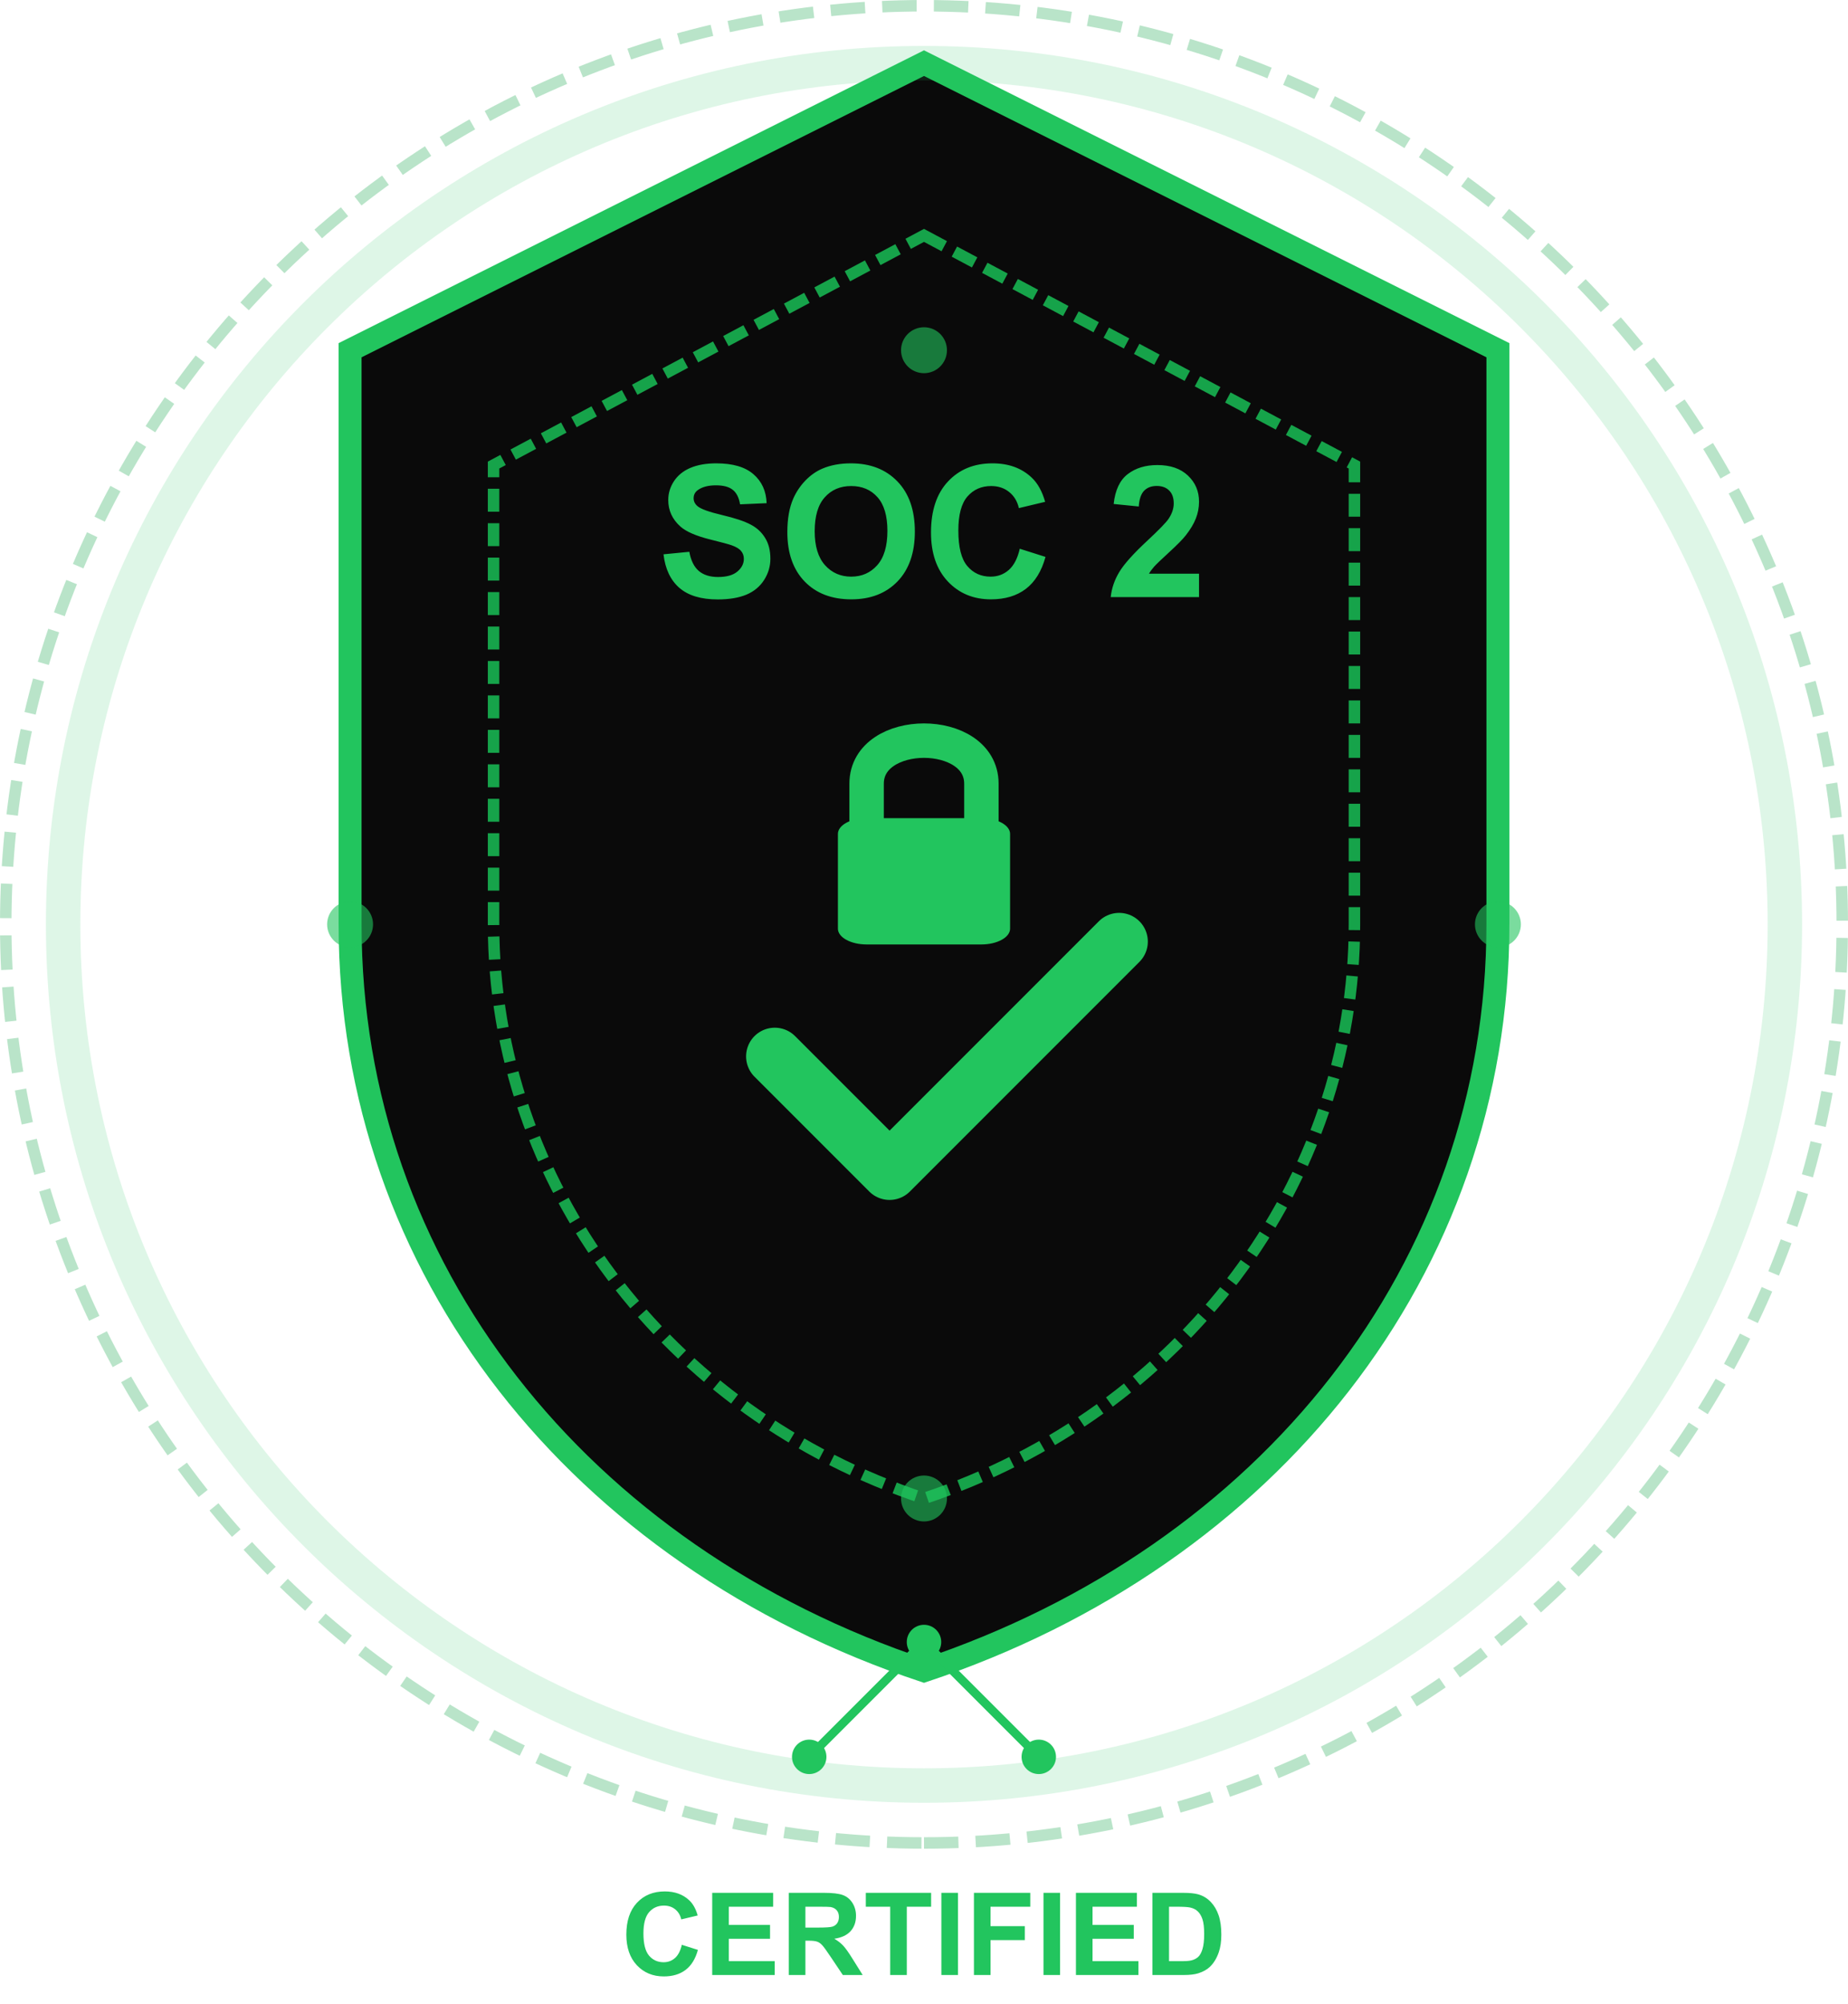 <svg width="322" height="349" viewBox="0 0 322 349" fill="none" xmlns="http://www.w3.org/2000/svg">
<path d="M161 11L261 61V161C261 221 221 271 161 291C101 271 61 221 61 161V61L161 11Z" fill="#0A0A0A" stroke="#22C55E" stroke-width="4"/>
<path d="M161 41L236 81V161C236 206 206 246 161 261C116 246 86 206 86 161V81L161 41Z" stroke="#16A34A" stroke-width="2" stroke-dasharray="4 2"/>
<path d="M115.609 96.547L120.109 96.109C120.38 97.62 120.927 98.729 121.75 99.438C122.583 100.146 123.703 100.5 125.109 100.5C126.599 100.5 127.719 100.188 128.469 99.562C129.229 98.927 129.609 98.188 129.609 97.344C129.609 96.802 129.448 96.344 129.125 95.969C128.812 95.583 128.26 95.25 127.469 94.969C126.927 94.781 125.693 94.448 123.766 93.969C121.286 93.354 119.547 92.599 118.547 91.703C117.141 90.443 116.438 88.906 116.438 87.094C116.438 85.927 116.766 84.838 117.422 83.828C118.089 82.807 119.042 82.031 120.281 81.5C121.531 80.969 123.036 80.703 124.797 80.703C127.672 80.703 129.833 81.333 131.281 82.594C132.74 83.854 133.505 85.537 133.578 87.641L128.953 87.844C128.755 86.667 128.328 85.823 127.672 85.312C127.026 84.792 126.052 84.531 124.75 84.531C123.406 84.531 122.354 84.807 121.594 85.359C121.104 85.713 120.859 86.188 120.859 86.781C120.859 87.323 121.089 87.787 121.547 88.172C122.13 88.662 123.547 89.172 125.797 89.703C128.047 90.234 129.708 90.787 130.781 91.359C131.865 91.922 132.708 92.698 133.312 93.688C133.927 94.667 134.234 95.88 134.234 97.328C134.234 98.641 133.87 99.87 133.141 101.016C132.411 102.161 131.38 103.016 130.047 103.578C128.714 104.13 127.052 104.406 125.062 104.406C122.167 104.406 119.943 103.74 118.391 102.406C116.839 101.062 115.911 99.109 115.609 96.547ZM137.188 92.688C137.188 90.354 137.536 88.396 138.234 86.812C138.755 85.646 139.464 84.599 140.359 83.672C141.266 82.745 142.255 82.057 143.328 81.609C144.755 81.005 146.401 80.703 148.266 80.703C151.641 80.703 154.339 81.75 156.359 83.844C158.391 85.938 159.406 88.849 159.406 92.578C159.406 96.276 158.401 99.172 156.391 101.266C154.38 103.349 151.693 104.391 148.328 104.391C144.922 104.391 142.214 103.354 140.203 101.281C138.193 99.198 137.188 96.333 137.188 92.688ZM141.953 92.531C141.953 95.125 142.552 97.094 143.75 98.438C144.948 99.771 146.469 100.438 148.312 100.438C150.156 100.438 151.667 99.776 152.844 98.453C154.031 97.12 154.625 95.125 154.625 92.469C154.625 89.844 154.047 87.885 152.891 86.594C151.745 85.302 150.219 84.656 148.312 84.656C146.406 84.656 144.87 85.312 143.703 86.625C142.536 87.927 141.953 89.896 141.953 92.531ZM177.688 95.578L182.172 97C181.484 99.5 180.339 101.359 178.734 102.578C177.141 103.786 175.115 104.391 172.656 104.391C169.615 104.391 167.115 103.354 165.156 101.281C163.198 99.198 162.219 96.354 162.219 92.75C162.219 88.938 163.203 85.979 165.172 83.875C167.141 81.76 169.729 80.703 172.938 80.703C175.74 80.703 178.016 81.531 179.766 83.188C180.807 84.167 181.589 85.573 182.109 87.406L177.531 88.5C177.26 87.312 176.693 86.375 175.828 85.688C174.974 85 173.932 84.656 172.703 84.656C171.005 84.656 169.625 85.266 168.562 86.484C167.51 87.703 166.984 89.677 166.984 92.406C166.984 95.302 167.505 97.365 168.547 98.594C169.589 99.823 170.943 100.438 172.609 100.438C173.839 100.438 174.896 100.047 175.781 99.266C176.667 98.484 177.302 97.255 177.688 95.578ZM208.922 99.922V104H193.531C193.698 102.458 194.198 101 195.031 99.625C195.865 98.24 197.51 96.406 199.969 94.125C201.948 92.281 203.161 91.031 203.609 90.375C204.214 89.469 204.516 88.573 204.516 87.688C204.516 86.708 204.25 85.958 203.719 85.438C203.198 84.906 202.474 84.641 201.547 84.641C200.63 84.641 199.901 84.917 199.359 85.469C198.818 86.021 198.505 86.938 198.422 88.219L194.047 87.781C194.307 85.365 195.125 83.63 196.5 82.578C197.875 81.526 199.594 81 201.656 81C203.917 81 205.693 81.609 206.984 82.828C208.276 84.047 208.922 85.562 208.922 87.375C208.922 88.406 208.734 89.391 208.359 90.328C207.995 91.255 207.411 92.229 206.609 93.25C206.078 93.927 205.12 94.901 203.734 96.172C202.349 97.443 201.469 98.287 201.094 98.703C200.729 99.12 200.432 99.526 200.203 99.922H208.922Z" fill="#22C55E"/>
<path d="M135 184L155 204L195 164" stroke="#22C55E" stroke-width="10" stroke-linecap="round" stroke-linejoin="round"/>
<path d="M171 142.5H151C148.239 142.5 146 143.731 146 145.25V161.75C146 163.269 148.239 164.5 151 164.5H171C173.761 164.5 176 163.269 176 161.75V145.25C176 143.731 173.761 142.5 171 142.5Z" fill="#22C55E"/>
<path d="M151 156.5V136.5C151 126.5 171 126.5 171 136.5V156.5" stroke="#22C55E" stroke-width="6" stroke-linecap="round"/>
<path d="M161 311C243.843 311 311 243.843 311 161C311 78.157 243.843 11 161 11C78.157 11 11 78.157 11 161C11 243.843 78.157 311 161 311Z" stroke="#22C55E" stroke-opacity="0.15" stroke-width="6"/>
<path d="M161 321C249.366 321 321 249.366 321 161C321 72.634 249.366 1 161 1C72.634 1 1 72.634 1 161C1 249.366 72.634 321 161 321Z" stroke="#16A34A" stroke-opacity="0.3" stroke-width="2" stroke-dasharray="6 3"/>
<path d="M161 289C162.657 289 164 287.657 164 286C164 284.343 162.657 283 161 283C159.343 283 158 284.343 158 286C158 287.657 159.343 289 161 289Z" fill="#22C55E"/>
<path d="M161 286L181 306" stroke="#22C55E" stroke-width="1.5"/>
<path d="M181 309C182.657 309 184 307.657 184 306C184 304.343 182.657 303 181 303C179.343 303 178 304.343 178 306C178 307.657 179.343 309 181 309Z" fill="#22C55E"/>
<path d="M161 286L141 306" stroke="#22C55E" stroke-width="1.5"/>
<path d="M141 309C142.657 309 144 307.657 144 306C144 304.343 142.657 303 141 303C139.343 303 138 304.343 138 306C138 307.657 139.343 309 141 309Z" fill="#22C55E"/>
<path d="M61 165C63.209 165 65 163.209 65 161C65 158.791 63.209 157 61 157C58.791 157 57 158.791 57 161C57 163.209 58.791 165 61 165Z" fill="#22C55E" fill-opacity="0.6"/>
<path d="M261 165C263.209 165 265 163.209 265 161C265 158.791 263.209 157 261 157C258.791 157 257 158.791 257 161C257 163.209 258.791 165 261 165Z" fill="#22C55E" fill-opacity="0.6"/>
<path d="M161 65C163.209 65 165 63.209 165 61C165 58.791 163.209 57 161 57C158.791 57 157 58.791 157 61C157 63.209 158.791 65 161 65Z" fill="#22C55E" fill-opacity="0.6"/>
<path d="M161 265C163.209 265 165 263.209 165 261C165 258.791 163.209 257 161 257C158.791 257 157 258.791 157 261C157 263.209 158.791 265 161 265Z" fill="#22C55E" fill-opacity="0.6"/>
<path d="M118.803 338.736L121.605 339.625C121.176 341.188 120.46 342.35 119.457 343.111C118.461 343.867 117.195 344.244 115.658 344.244C113.757 344.244 112.195 343.596 110.971 342.301C109.747 340.999 109.135 339.221 109.135 336.969C109.135 334.586 109.75 332.737 110.98 331.422C112.211 330.1 113.829 329.439 115.834 329.439C117.585 329.439 119.008 329.957 120.102 330.992C120.753 331.604 121.241 332.483 121.566 333.629L118.705 334.312C118.536 333.57 118.181 332.984 117.641 332.555C117.107 332.125 116.456 331.91 115.688 331.91C114.626 331.91 113.764 332.291 113.1 333.053C112.442 333.814 112.113 335.048 112.113 336.754C112.113 338.564 112.439 339.853 113.09 340.621C113.741 341.389 114.587 341.773 115.629 341.773C116.397 341.773 117.058 341.529 117.611 341.041C118.165 340.553 118.562 339.785 118.803 338.736ZM124.096 344V329.684H134.711V332.105H126.986V335.279H134.174V337.691H126.986V341.588H134.984V344H124.096ZM137.445 344V329.684H143.529C145.059 329.684 146.169 329.814 146.859 330.074C147.556 330.328 148.113 330.784 148.529 331.441C148.946 332.099 149.154 332.851 149.154 333.697C149.154 334.771 148.839 335.66 148.207 336.363C147.576 337.06 146.632 337.499 145.375 337.682C146 338.046 146.514 338.447 146.918 338.883C147.328 339.319 147.878 340.094 148.568 341.207L150.316 344H146.859L144.77 340.885C144.027 339.771 143.52 339.072 143.246 338.785C142.973 338.492 142.683 338.294 142.377 338.189C142.071 338.079 141.586 338.023 140.922 338.023H140.336V344H137.445ZM140.336 335.738H142.475C143.861 335.738 144.727 335.68 145.072 335.562C145.417 335.445 145.688 335.243 145.883 334.957C146.078 334.671 146.176 334.312 146.176 333.883C146.176 333.401 146.046 333.014 145.785 332.721C145.531 332.421 145.17 332.232 144.701 332.154C144.467 332.122 143.764 332.105 142.592 332.105H140.336V335.738ZM155.111 344V332.105H150.863V329.684H162.24V332.105H158.002V344H155.111ZM164.027 344V329.684H166.918V344H164.027ZM169.701 344V329.684H179.516V332.105H172.592V335.494H178.568V337.916H172.592V344H169.701ZM181.82 344V329.684H184.711V344H181.82ZM187.475 344V329.684H198.09V332.105H190.365V335.279H197.553V337.691H190.365V341.588H198.363V344H187.475ZM200.805 329.684H206.088C207.279 329.684 208.188 329.775 208.812 329.957C209.652 330.204 210.372 330.644 210.971 331.275C211.57 331.907 212.025 332.682 212.338 333.6C212.65 334.511 212.807 335.637 212.807 336.979C212.807 338.157 212.66 339.173 212.367 340.025C212.009 341.067 211.498 341.91 210.834 342.555C210.333 343.043 209.656 343.424 208.803 343.697C208.165 343.899 207.312 344 206.244 344H200.805V329.684ZM203.695 332.105V341.588H205.854C206.661 341.588 207.243 341.542 207.602 341.451C208.07 341.334 208.458 341.135 208.764 340.855C209.076 340.576 209.33 340.117 209.525 339.479C209.721 338.834 209.818 337.958 209.818 336.852C209.818 335.745 209.721 334.895 209.525 334.303C209.33 333.71 209.057 333.248 208.705 332.916C208.354 332.584 207.908 332.359 207.367 332.242C206.964 332.151 206.173 332.105 204.994 332.105H203.695Z" fill="#22C55E"/>
</svg>
